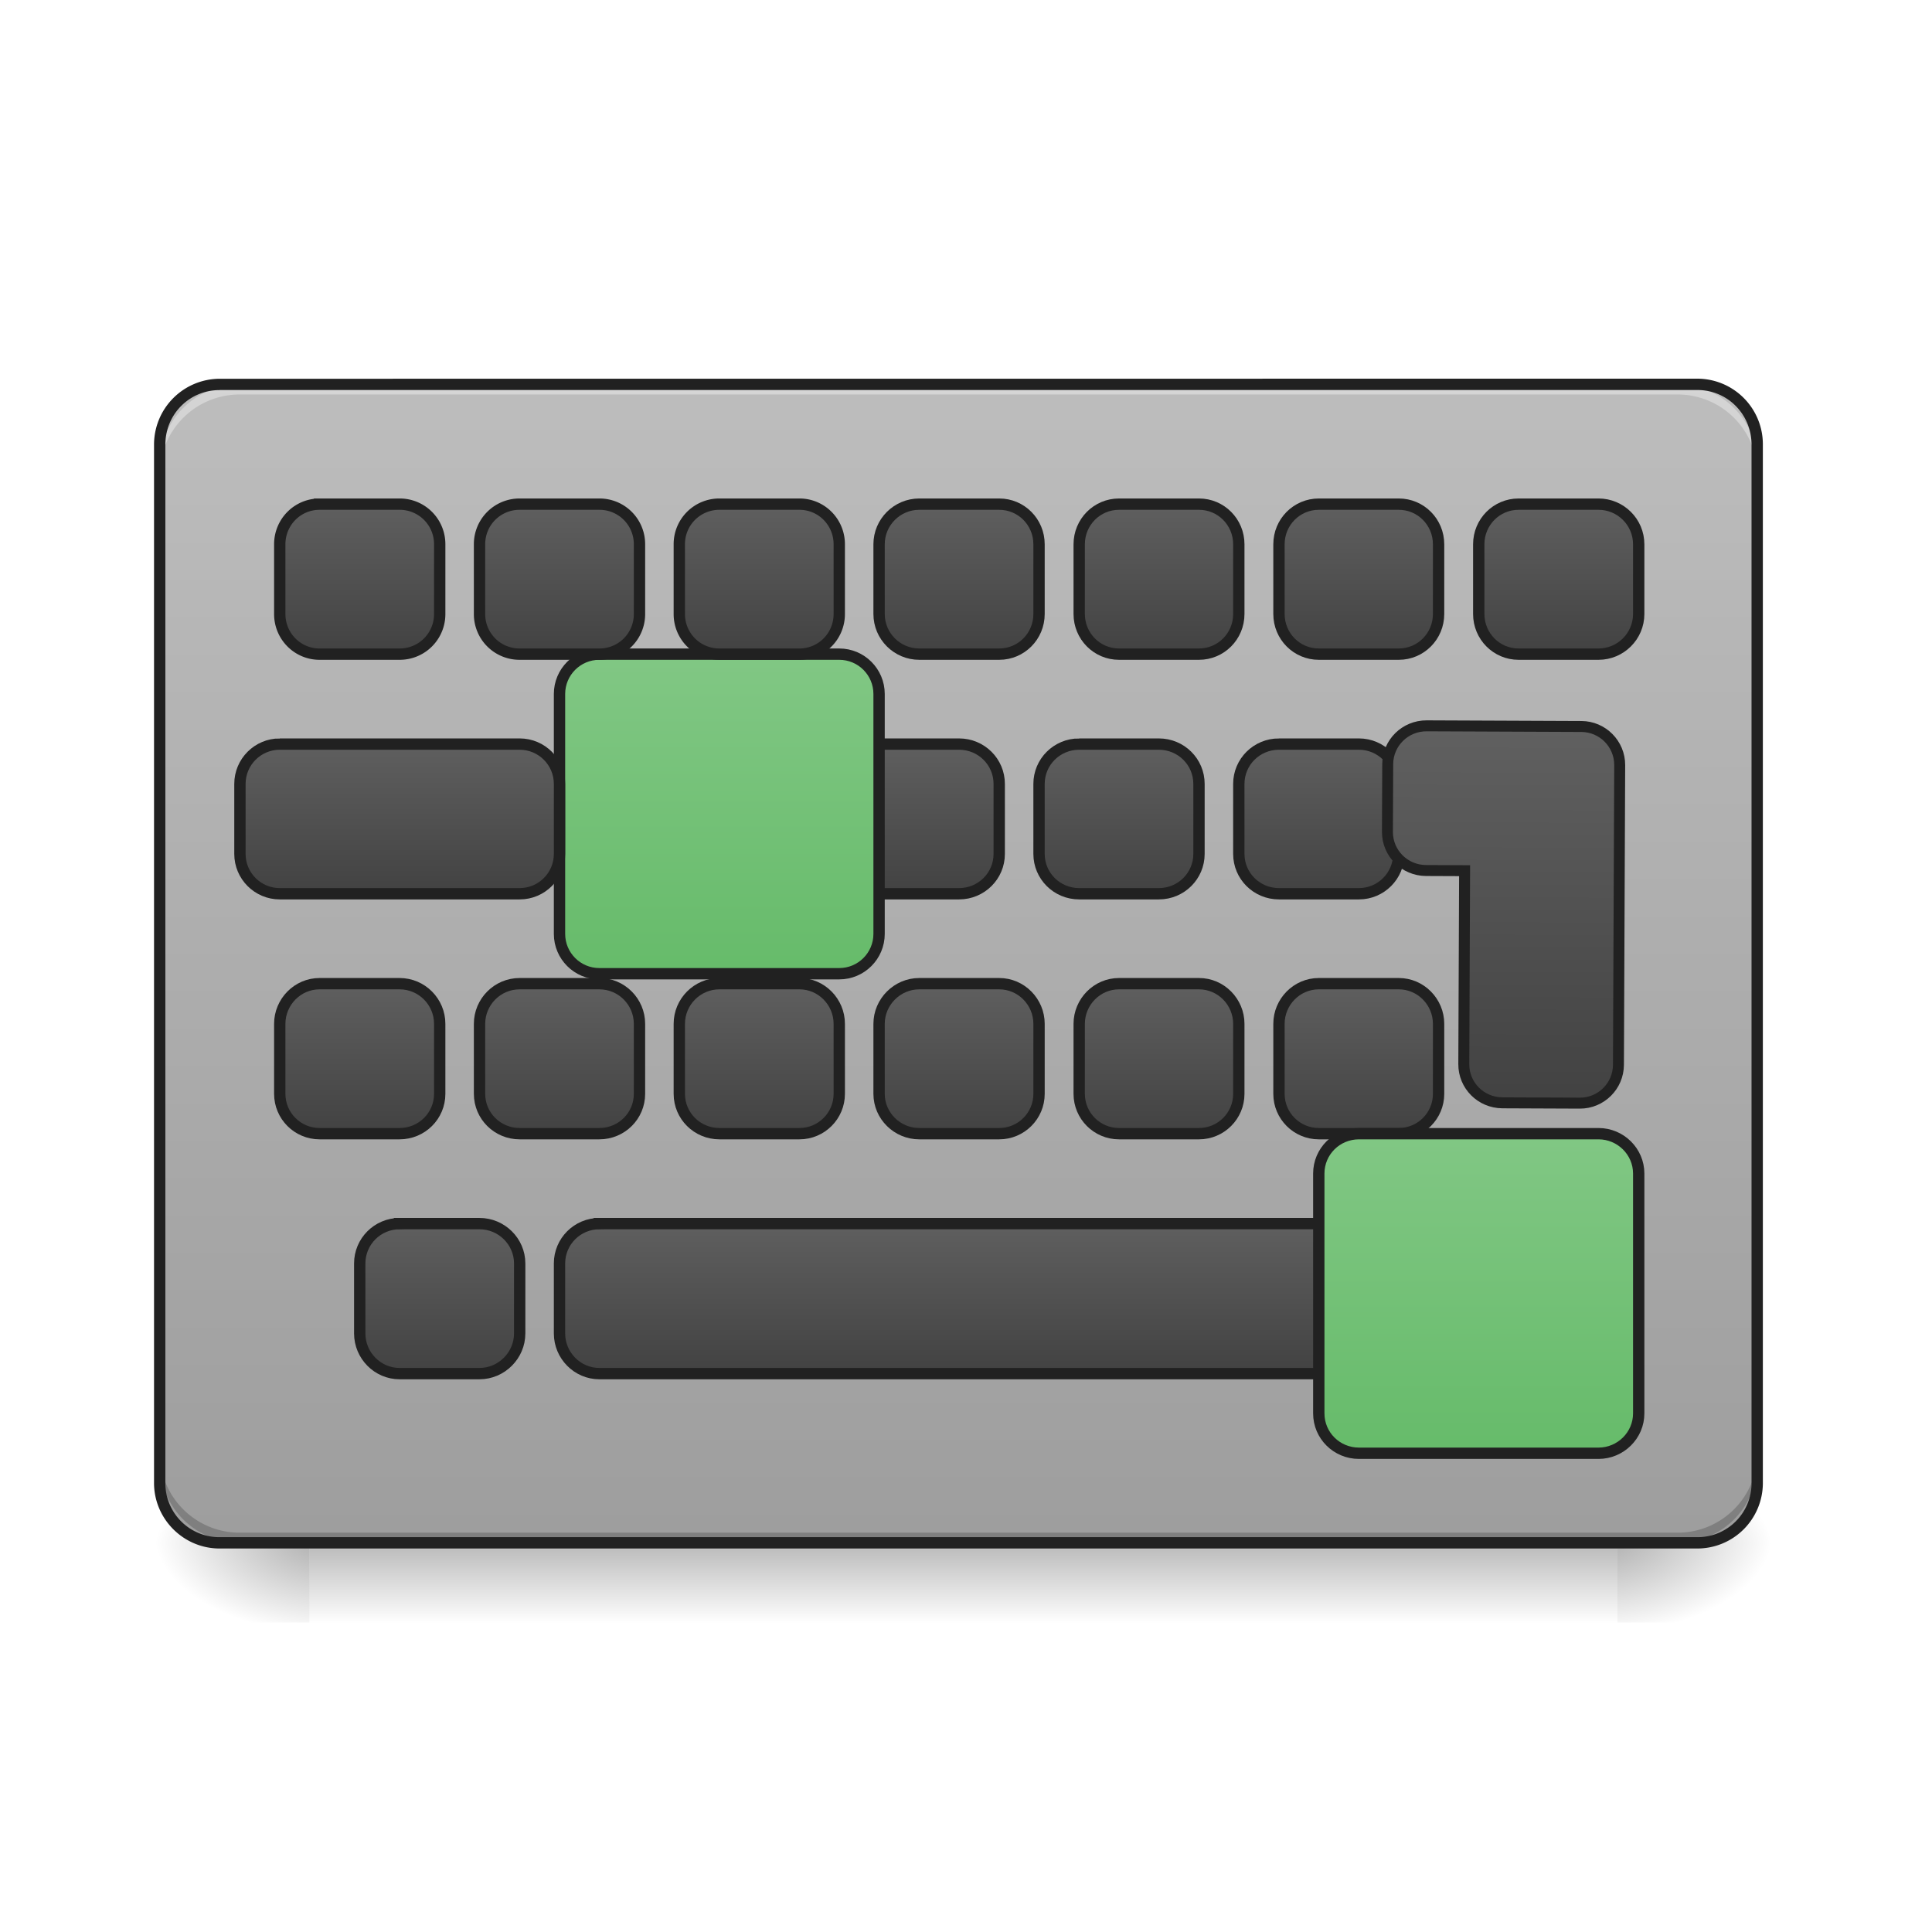 <svg xmlns="http://www.w3.org/2000/svg" width="22pt" height="22pt" viewBox="0 0 22 22"><defs><linearGradient id="a" gradientUnits="userSpaceOnUse" x1="254" y1="233.5" x2="254" y2="254.667" gradientTransform="matrix(.043 0 0 .043 0 7.534)"><stop offset="0" stop-opacity=".275"/><stop offset="1" stop-opacity="0"/></linearGradient><radialGradient id="b" gradientUnits="userSpaceOnUse" cx="450.909" cy="189.579" fx="450.909" fy="189.579" r="21.167" gradientTransform="matrix(0 -.054 -.097 0 36.522 42.016)"><stop offset="0" stop-opacity=".314"/><stop offset=".222" stop-opacity=".275"/><stop offset="1" stop-opacity="0"/></radialGradient><radialGradient id="c" gradientUnits="userSpaceOnUse" cx="450.909" cy="189.579" fx="450.909" fy="189.579" r="21.167" gradientTransform="matrix(0 .054 .097 0 -14.578 -6.88)"><stop offset="0" stop-opacity=".314"/><stop offset=".222" stop-opacity=".275"/><stop offset="1" stop-opacity="0"/></radialGradient><radialGradient id="d" gradientUnits="userSpaceOnUse" cx="450.909" cy="189.579" fx="450.909" fy="189.579" r="21.167" gradientTransform="matrix(0 -.054 .097 0 -14.578 42.016)"><stop offset="0" stop-opacity=".314"/><stop offset=".222" stop-opacity=".275"/><stop offset="1" stop-opacity="0"/></radialGradient><radialGradient id="e" gradientUnits="userSpaceOnUse" cx="450.909" cy="189.579" fx="450.909" fy="189.579" r="21.167" gradientTransform="matrix(0 .054 -.097 0 36.522 -6.88)"><stop offset="0" stop-opacity=".314"/><stop offset=".222" stop-opacity=".275"/><stop offset="1" stop-opacity="0"/></radialGradient><linearGradient id="f" gradientUnits="userSpaceOnUse" x1="254" y1="-139.563" x2="254" y2="167.354" gradientTransform="matrix(.043 0 0 .043 0 10.262)"><stop offset="0" stop-color="#bdbdbd"/><stop offset="1" stop-color="#9e9e9e"/></linearGradient><linearGradient id="g" gradientUnits="userSpaceOnUse" x1="285.75" y1="135.604" x2="285.75" y2="177.938" gradientTransform="translate(-31.75 -92.604)"><stop offset="0" stop-color="#616161"/><stop offset="1" stop-color="#424242"/></linearGradient><linearGradient id="h" gradientUnits="userSpaceOnUse" x1="285.75" y1="135.604" x2="285.75" y2="177.938" gradientTransform="translate(-31.75 -29.104)"><stop offset="0" stop-color="#616161"/><stop offset="1" stop-color="#424242"/></linearGradient><linearGradient id="i" gradientUnits="userSpaceOnUse" x1="285.75" y1="135.604" x2="285.75" y2="177.938" gradientTransform="translate(-42.333 -156.104)"><stop offset="0" stop-color="#616161"/><stop offset="1" stop-color="#424242"/></linearGradient><linearGradient id="j" gradientUnits="userSpaceOnUse" x1="285.75" y1="135.604" x2="285.75" y2="177.938" gradientTransform="translate(-31.75 -219.604)"><stop offset="0" stop-color="#616161"/><stop offset="1" stop-color="#424242"/></linearGradient><linearGradient id="k" gradientUnits="userSpaceOnUse" x1="285.75" y1="135.604" x2="285.75" y2="177.938" gradientTransform="translate(21.167 -92.604)"><stop offset="0" stop-color="#616161"/><stop offset="1" stop-color="#424242"/></linearGradient><linearGradient id="l" gradientUnits="userSpaceOnUse" x1="285.75" y1="135.604" x2="285.75" y2="177.938" gradientTransform="translate(10.583 -156.104)"><stop offset="0" stop-color="#616161"/><stop offset="1" stop-color="#424242"/></linearGradient><linearGradient id="m" gradientUnits="userSpaceOnUse" x1="296.333" y1="135.604" x2="296.333" y2="177.938" gradientTransform="translate(21.167 -219.604)"><stop offset="0" stop-color="#616161"/><stop offset="1" stop-color="#424242"/></linearGradient><linearGradient id="n" gradientUnits="userSpaceOnUse" x1="285.75" y1="135.604" x2="285.75" y2="177.938" gradientTransform="translate(74.083 -92.604)"><stop offset="0" stop-color="#616161"/><stop offset="1" stop-color="#424242"/></linearGradient><linearGradient id="o" gradientUnits="userSpaceOnUse" x1="285.75" y1="135.604" x2="285.75" y2="177.938" gradientTransform="translate(63.5 -156.104)"><stop offset="0" stop-color="#616161"/><stop offset="1" stop-color="#424242"/></linearGradient><linearGradient id="p" gradientUnits="userSpaceOnUse" x1="285.75" y1="135.604" x2="285.75" y2="177.938" gradientTransform="translate(74.083 -219.604)"><stop offset="0" stop-color="#616161"/><stop offset="1" stop-color="#424242"/></linearGradient><linearGradient id="q" gradientUnits="userSpaceOnUse" x1="285.75" y1="135.604" x2="285.75" y2="241.438" gradientTransform="matrix(3.78 0 0 3.78 480 222.598)"><stop offset="0" stop-color="#616161"/><stop offset="1" stop-color="#424242"/></linearGradient><linearGradient id="r" gradientUnits="userSpaceOnUse" x1="285.75" y1="135.604" x2="285.75" y2="177.938" gradientTransform="translate(127 -219.604)"><stop offset="0" stop-color="#616161"/><stop offset="1" stop-color="#424242"/></linearGradient><linearGradient id="s" gradientUnits="userSpaceOnUse" x1="285.75" y1="135.604" x2="285.75" y2="177.938" gradientTransform="translate(-84.667 -92.604)"><stop offset="0" stop-color="#616161"/><stop offset="1" stop-color="#424242"/></linearGradient><linearGradient id="t" gradientUnits="userSpaceOnUse" x1="285.75" y1="114.438" x2="285.75" y2="199.104" gradientTransform="translate(-95.25 -156.104)"><stop offset="0" stop-color="#81c784"/><stop offset="1" stop-color="#66bb6a"/></linearGradient><linearGradient id="u" gradientUnits="userSpaceOnUse" x1="285.75" y1="135.604" x2="285.75" y2="177.938" gradientTransform="translate(-84.667 -219.604)"><stop offset="0" stop-color="#616161"/><stop offset="1" stop-color="#424242"/></linearGradient><linearGradient id="v" gradientUnits="userSpaceOnUse" x1="285.75" y1="135.604" x2="285.75" y2="177.938" gradientTransform="translate(-137.583 -92.604)"><stop offset="0" stop-color="#616161"/><stop offset="1" stop-color="#424242"/></linearGradient><linearGradient id="w" gradientUnits="userSpaceOnUse" x1="285.75" y1="135.604" x2="285.75" y2="177.938" gradientTransform="translate(-137.583 -219.604)"><stop offset="0" stop-color="#616161"/><stop offset="1" stop-color="#424242"/></linearGradient><linearGradient id="x" gradientUnits="userSpaceOnUse" x1="285.75" y1="135.604" x2="285.75" y2="177.938" gradientTransform="translate(-201.083 -156.104)"><stop offset="0" stop-color="#616161"/><stop offset="1" stop-color="#424242"/></linearGradient><linearGradient id="y" gradientUnits="userSpaceOnUse" x1="285.75" y1="135.604" x2="285.75" y2="177.938" gradientTransform="translate(-190.5 -219.604)"><stop offset="0" stop-color="#616161"/><stop offset="1" stop-color="#424242"/></linearGradient><linearGradient id="z" gradientUnits="userSpaceOnUse" x1="285.75" y1="135.604" x2="285.75" y2="177.938" gradientTransform="translate(-169.333 -29.104)"><stop offset="0" stop-color="#616161"/><stop offset="1" stop-color="#424242"/></linearGradient><linearGradient id="A" gradientUnits="userSpaceOnUse" x1="285.75" y1="135.604" x2="285.75" y2="177.938" gradientTransform="translate(-190.5 -92.604)"><stop offset="0" stop-color="#616161"/><stop offset="1" stop-color="#424242"/></linearGradient><linearGradient id="B" gradientUnits="userSpaceOnUse" x1="285.75" y1="114.438" x2="285.75" y2="199.104" gradientTransform="translate(105.833 -29.104)"><stop offset="0" stop-color="#81c784"/><stop offset="1" stop-color="#66bb6a"/></linearGradient></defs><path d="M3.523 17.566h14.895v.91H3.523zm0 0" fill="url(#a)"/><path d="M18.418 17.566h1.82v-.906h-1.82zm0 0" fill="url(#b)"/><path d="M3.523 17.566H1.707v.91h1.816zm0 0" fill="url(#c)"/><path d="M3.523 17.566H1.707v-.906h1.816zm0 0" fill="url(#d)"/><path d="M18.418 17.566h1.82v.91h-1.82zm0 0" fill="url(#e)"/><path d="M2.5 4.379h16.828c.379 0 .684.305.684.684v11.824c0 .375-.305.68-.684.68H2.5a.68.68 0 0 1-.68-.68V5.062c0-.378.305-.683.68-.683zm0 0" fill="url(#f)"/><path d="M2.73 17.566a.905.905 0 0 1-.91-.906v-.117c0 .504.407.91.91.91h16.372c.503 0 .91-.406.91-.91v.117a.905.905 0 0 1-.91.906zm0 0" fill-opacity=".196"/><path d="M2.73 4.379a.909.909 0 0 0-.91.91v.113c0-.504.407-.91.91-.91h16.372c.503 0 .91.406.91.91V5.29a.909.909 0 0 0-.91-.91zm0 0" fill="#e6e6e6" fill-opacity=".588"/><path d="M243.431 45.611h21.18c5.818 0 10.545 4.818 10.545 10.636V74.79c0 5.817-4.727 10.544-10.545 10.544h-21.18c-5.817 0-10.635-4.727-10.635-10.544V56.247c0-5.818 4.818-10.636 10.635-10.636zm0 0" transform="matrix(.043 0 0 .043 0 9.24)" fill="url(#g)" stroke-width="3" stroke-linecap="round" stroke="#212121"/><path d="M158.712 109.15H349.24c5.818 0 10.636 4.728 10.636 10.545v18.544c0 5.818-4.818 10.635-10.636 10.635H158.712c-5.818 0-10.544-4.817-10.544-10.635v-18.544c0-5.817 4.726-10.544 10.544-10.544zm0 0" transform="matrix(.043 0 0 .043 0 9.24)" fill="url(#h)" stroke-width="3" stroke-linecap="round" stroke="#212121"/><path d="M2.5 4.313a.75.75 0 0 0-.746.75v11.824c0 .41.336.746.746.746h16.828a.746.746 0 0 0 .746-.746V5.062a.747.747 0 0 0-.746-.75zm0 .128h16.828c.344 0 .617.278.617.622v11.824a.614.614 0 0 1-.617.617H2.5a.614.614 0 0 1-.617-.617V5.062c0-.343.273-.62.617-.62zm0 0" fill="#212121"/><path d="M232.796-17.837h21.18c5.908 0 10.635 4.727 10.635 10.544v18.544c0 5.818-4.727 10.545-10.635 10.545h-21.18c-5.818 0-10.544-4.727-10.544-10.545V-7.293c0-5.817 4.726-10.544 10.544-10.544zm0 0" transform="matrix(.043 0 0 .043 0 9.24)" fill="url(#i)" stroke-width="3" stroke-linecap="round" stroke="#212121"/><path d="M243.431-81.376h21.18c5.818 0 10.545 4.726 10.545 10.635v18.453c0 5.908-4.727 10.635-10.545 10.635h-21.18c-5.817 0-10.635-4.727-10.635-10.635v-18.453c0-5.909 4.818-10.635 10.635-10.635zm0 0" transform="matrix(.043 0 0 .043 0 9.24)" fill="url(#j)" stroke-width="3" stroke-linecap="round" stroke="#212121"/><path d="M296.335 45.611h21.18c5.818 0 10.545 4.818 10.545 10.636V74.79c0 5.817-4.727 10.544-10.545 10.544h-21.18c-5.817 0-10.544-4.727-10.544-10.544V56.247c0-5.818 4.727-10.636 10.544-10.636zm0 0" transform="matrix(.043 0 0 .043 0 9.24)" fill="url(#k)" stroke-width="3" stroke-linecap="round" stroke="#212121"/><path d="M285.79-17.837h21.09c5.908 0 10.635 4.727 10.635 10.544v18.544c0 5.818-4.727 10.545-10.635 10.545h-21.09c-5.908 0-10.634-4.727-10.634-10.545V-7.293c0-5.817 4.726-10.544 10.635-10.544zm0 0" transform="matrix(.043 0 0 .043 0 9.24)" fill="url(#l)" stroke-width="3" stroke-linecap="round" stroke="#212121"/><path d="M296.335-81.376h21.18c5.818 0 10.545 4.726 10.545 10.635v18.453c0 5.908-4.727 10.635-10.545 10.635h-21.18c-5.817 0-10.544-4.727-10.544-10.635v-18.453c0-5.909 4.727-10.635 10.544-10.635zm0 0" transform="matrix(.043 0 0 .043 0 9.24)" fill="url(#m)" stroke-width="3" stroke-linecap="round" stroke="#212121"/><path d="M349.24 45.611h21.18c5.817 0 10.544 4.818 10.544 10.636V74.79c0 5.817-4.727 10.544-10.545 10.544h-21.18c-5.817 0-10.544-4.727-10.544-10.544V56.247c0-5.818 4.727-10.636 10.544-10.636zm0 0" transform="matrix(.043 0 0 .043 0 9.24)" fill="url(#n)" stroke-width="3" stroke-linecap="round" stroke="#212121"/><path d="M338.695-17.837h21.18c5.817 0 10.544 4.727 10.544 10.544v18.544c0 5.818-4.727 10.545-10.544 10.545h-21.18c-5.909 0-10.635-4.727-10.635-10.545V-7.293c0-5.817 4.726-10.544 10.635-10.544zm0 0" transform="matrix(.043 0 0 .043 0 9.24)" fill="url(#o)" stroke-width="3" stroke-linecap="round" stroke="#212121"/><path d="M349.24-81.376h21.18c5.817 0 10.544 4.726 10.544 10.635v18.453c0 5.908-4.727 10.635-10.545 10.635h-21.18c-5.817 0-10.544-4.727-10.544-10.635v-18.453c0-5.909 4.727-10.635 10.544-10.635zm0 0" transform="matrix(.043 0 0 .043 0 9.24)" fill="url(#p)" stroke-width="3" stroke-linecap="round" stroke="#212121"/><path d="M1480.06 745.183c-22.332 0-40.197 17.865-40.197 39.853v70.086c0 21.988 17.865 39.853 40.196 39.853h39.853v200.296c0 21.988 17.865 39.853 40.197 39.853h80.05c21.987 0 39.852-17.865 39.852-39.853V785.036c0-21.988-17.865-39.853-39.853-39.853zm0 0" transform="rotate(.24) scale(.011)" fill="url(#q)" stroke-width="11.339" stroke-linecap="round" stroke="#212121"/><path d="M402.143-81.376h21.18c5.818 0 10.636 4.726 10.636 10.635v18.453c0 5.908-4.818 10.635-10.636 10.635h-21.18c-5.817 0-10.544-4.727-10.544-10.635v-18.453c0-5.909 4.727-10.635 10.544-10.635zm0 0" transform="matrix(.043 0 0 .043 0 9.24)" fill="url(#r)" stroke-width="3" stroke-linecap="round" stroke="#212121"/><path d="M190.527 45.611h21.18c5.818 0 10.545 4.818 10.545 10.636V74.79c0 5.817-4.727 10.544-10.545 10.544h-21.18c-5.908 0-10.635-4.727-10.635-10.544V56.247c0-5.818 4.727-10.636 10.635-10.636zm0 0" transform="matrix(.043 0 0 .043 0 9.24)" fill="url(#s)" stroke-width="3" stroke-linecap="round" stroke="#212121"/><path d="M158.712-41.653h63.54c5.817 0 10.544 4.727 10.544 10.545V32.43c0 5.818-4.727 10.544-10.544 10.544h-63.54c-5.818 0-10.544-4.726-10.544-10.544v-63.54c0-5.817 4.726-10.544 10.544-10.544zm0 0" transform="matrix(.043 0 0 .043 0 9.24)" fill="url(#t)" stroke-width="3" stroke-linecap="round" stroke="#212121"/><path d="M190.527-81.376h21.18c5.818 0 10.545 4.726 10.545 10.635v18.453c0 5.908-4.727 10.635-10.545 10.635h-21.18a10.591 10.591 0 0 1-10.635-10.635v-18.453a10.591 10.591 0 0 1 10.635-10.635zm0 0" transform="matrix(.043 0 0 .043 0 9.24)" fill="url(#u)" stroke-width="3" stroke-linecap="round" stroke="#212121"/><path d="M137.623 45.611h21.09c5.908 0 10.634 4.818 10.634 10.636V74.79c0 5.817-4.726 10.544-10.635 10.544h-21.089c-5.908 0-10.635-4.727-10.635-10.544V56.247c0-5.818 4.727-10.636 10.635-10.636zm0 0" transform="matrix(.043 0 0 .043 0 9.24)" fill="url(#v)" stroke-width="3" stroke-linecap="round" stroke="#212121"/><path d="M137.623-81.376h21.09a10.591 10.591 0 0 1 10.634 10.635v18.453a10.591 10.591 0 0 1-10.635 10.635h-21.089a10.591 10.591 0 0 1-10.635-10.635v-18.453a10.591 10.591 0 0 1 10.635-10.635zm0 0" transform="matrix(.043 0 0 .043 0 9.24)" fill="url(#w)" stroke-width="3" stroke-linecap="round" stroke="#212121"/><path d="M74.084-17.837h63.54c5.817 0 10.544 4.727 10.544 10.544v18.544c0 5.818-4.727 10.545-10.545 10.545h-63.54c-5.817 0-10.544-4.727-10.544-10.545V-7.293c0-5.817 4.727-10.544 10.545-10.544zm0 0" transform="matrix(.043 0 0 .043 0 9.24)" fill="url(#x)" stroke-width="3" stroke-linecap="round" stroke="#212121"/><path d="M84.628-81.376h21.18a10.591 10.591 0 0 1 10.635 10.635v18.453a10.591 10.591 0 0 1-10.635 10.635h-21.18c-5.817 0-10.544-4.727-10.544-10.635v-18.453c0-5.909 4.727-10.635 10.544-10.635zm0 0" transform="matrix(.043 0 0 .043 0 9.24)" fill="url(#y)" stroke-width="3" stroke-linecap="round" stroke="#212121"/><path d="M105.808 109.15h21.18c5.817 0 10.635 4.728 10.635 10.545v18.544c0 5.818-4.817 10.635-10.635 10.635h-21.18c-5.818 0-10.544-4.817-10.544-10.635v-18.544c0-5.817 4.726-10.544 10.544-10.544zm0 0" transform="matrix(.043 0 0 .043 0 9.24)" fill="url(#z)" stroke-width="3" stroke-linecap="round" stroke="#212121"/><path d="M84.628 45.611h21.18c5.909 0 10.635 4.818 10.635 10.636V74.79c0 5.817-4.726 10.544-10.635 10.544h-21.18c-5.817 0-10.544-4.727-10.544-10.544V56.247c0-5.818 4.727-10.636 10.544-10.636zm0 0" transform="matrix(.043 0 0 .043 0 9.24)" fill="url(#A)" stroke-width="3" stroke-linecap="round" stroke="#212121"/><path d="M359.875 85.335h63.448c5.818 0 10.636 4.727 10.636 10.544v63.54c0 5.817-4.818 10.544-10.636 10.544h-63.448c-5.909 0-10.636-4.727-10.636-10.544v-63.54c0-5.817 4.727-10.544 10.636-10.544zm0 0" transform="matrix(.043 0 0 .043 0 9.24)" fill="url(#B)" stroke-width="3" stroke-linecap="round" stroke="#212121"/></svg>